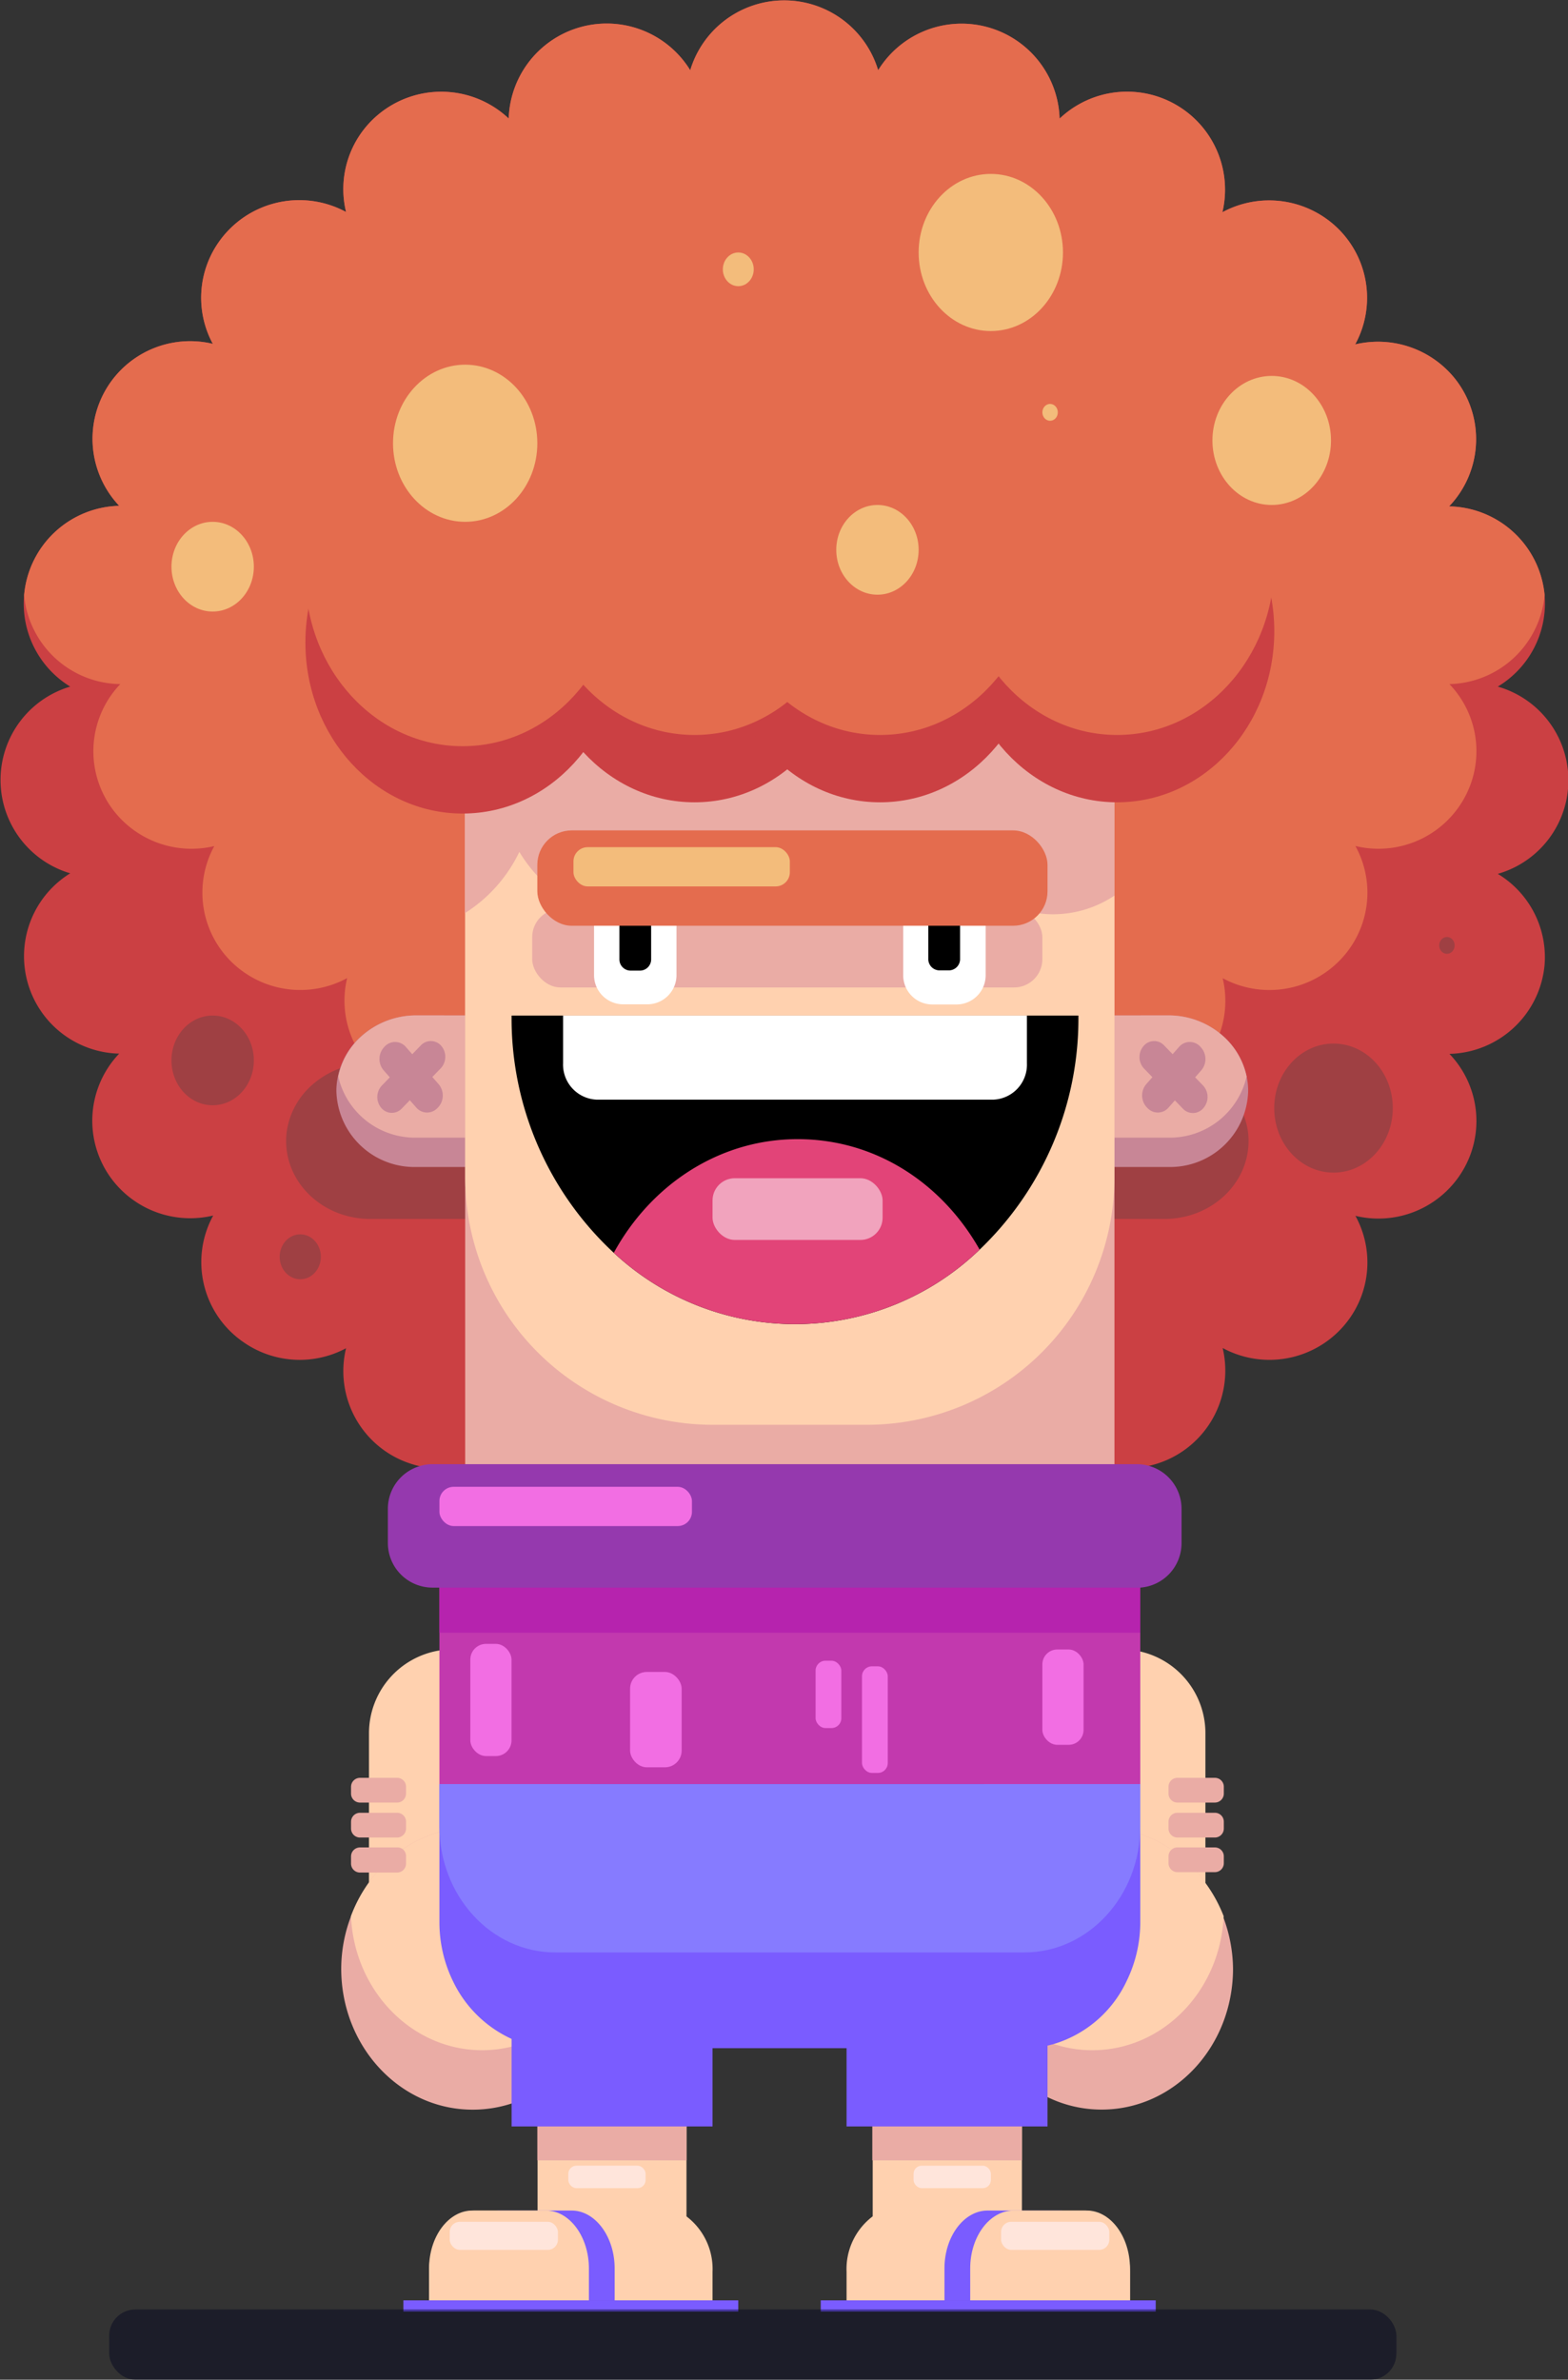 <svg id="Слой_1" data-name="Слой 1" xmlns="http://www.w3.org/2000/svg" viewBox="0 0 201 305"><rect x="0" y="0" width="201" height="305" fill="#333333" stroke="none"/><defs><style>.cls-1{fill:#cb4043;}.cls-2{fill:#e46c4e;}.cls-3{fill:#9f4043;}.cls-4{fill:#ffd1af;}.cls-5{fill:#eaaca5;}.cls-6{fill:#7a5cff;}.cls-7{fill:#ffe5db;}.cls-8{fill:#c88696;}.cls-11,.cls-9{fill:#fff;}.cls-10{fill:#e24478;}.cls-11{opacity:0.51;}.cls-12{fill:#c239ae;}.cls-13{fill:#b623ae;}.cls-14{fill:#9539ae;}.cls-15{fill:#867bff;}.cls-16{fill:#f26ee3;}.cls-17{fill:#ffffa2;opacity:0.54;}.cls-18{fill:#00031e;opacity:0.46;}</style></defs><title>Мелкий</title><path class="cls-1" d="M198,123.65a12.54,12.54,0,0,1-12.2,11.42,12.43,12.43,0,0,1,2.71,12.86,12.58,12.58,0,0,1-14.76,7.9,12.4,12.4,0,0,1-.72,13.11,12.6,12.6,0,0,1-16.3,3.83,12.51,12.51,0,0,1-9.47,15.11,12.33,12.33,0,0,1-6.28-.2,12.48,12.48,0,0,1-5.11-2.93A12.57,12.57,0,0,1,112.57,191a12.56,12.56,0,0,1-7.87,8.23,11.64,11.64,0,0,1-2,.52,13,13,0,0,1-2.22.2,12.57,12.57,0,0,1-12-9,2.51,2.51,0,0,1-.2.29,12.27,12.27,0,0,1-4.87,4.36,12.58,12.58,0,0,1-16.58-5,12.76,12.76,0,0,1-1.19-2.88,12.49,12.49,0,0,1-.42-2.94,12.46,12.46,0,0,1-5.1,2.94l-.49.13a12.45,12.45,0,0,1-5.73.09,13.2,13.2,0,0,1-1.6-.46,12.47,12.47,0,0,1-7.94-14.68A12.59,12.59,0,0,1,31.18,172a12.44,12.44,0,0,1-3.85-16.21,12.6,12.6,0,0,1-12.55-4.1,12.45,12.45,0,0,1,.5-16.65A12.49,12.49,0,0,1,9,111.93,12.48,12.48,0,0,1,9,88,12.47,12.47,0,0,1,3.09,76.28a0,0,0,0,1,0,0A12.54,12.54,0,0,1,15.28,64.83a12.51,12.51,0,0,1,12-20.76A12.42,12.42,0,0,1,28.06,31a12.6,12.6,0,0,1,16.3-3.83,12.43,12.43,0,0,1,4.11-12.47,12.6,12.6,0,0,1,16.74.49A12.57,12.57,0,0,1,88.48,9a12.58,12.58,0,0,1,24.09,0,12.57,12.57,0,0,1,23.26,6.2,12.56,12.56,0,0,1,20.87,12,12.61,12.61,0,0,1,13.17.73,12.45,12.45,0,0,1,3.85,16.21,12.65,12.65,0,0,1,12.55,4.1,12.45,12.45,0,0,1-.51,16.66A12.53,12.53,0,0,1,198,76.25h0A12.46,12.46,0,0,1,192,88a12.48,12.48,0,0,1,0,24A12.48,12.48,0,0,1,198,123.65Z"/><path class="cls-2" d="M198,76.25h0a12.55,12.55,0,0,1-12.2,11.43,12.41,12.41,0,0,1,2.71,12.85,12.57,12.57,0,0,1-14.76,7.9,12.4,12.4,0,0,1-.72,13.11,12.6,12.6,0,0,1-16.3,3.83,12.4,12.4,0,0,1-.35,7,11.72,11.72,0,0,1-1.83,3.43,12.08,12.08,0,0,1-1,1.22,8.18,8.18,0,0,1-.68.63l-.21.19a12.54,12.54,0,0,1-3.14,1.93,12.64,12.64,0,0,1-6.56.91,12.73,12.73,0,0,1-7-3.33,12.47,12.47,0,0,1-3.6,8.44,12,12,0,0,1-2.57,2,10.57,10.57,0,0,1-1,.56l-.65.28a12.6,12.6,0,0,1-15.39-5.07,12.36,12.36,0,0,1-1.92,3.84,12.56,12.56,0,0,1-7.92,4.91,12.61,12.61,0,0,1-11.47-3.85,12.32,12.32,0,0,1-2.78-4.91,12.54,12.54,0,0,1-11.78,5.93,12.33,12.33,0,0,1-3.19-.69,12.73,12.73,0,0,1-4.69-3l-.09-.1c-.14-.14-.27-.28-.41-.44,0,0,0,0,0,0a12.41,12.41,0,0,1-3.1-7.91,12.51,12.51,0,0,1-5.59,3.06,11.8,11.8,0,0,1-2.91.39,12.21,12.21,0,0,1-3.52-.46c-.3-.08-.6-.17-.9-.28s-.62-.24-.92-.37a12.56,12.56,0,0,1-1.9-1.07,12.35,12.35,0,0,1-2.61-2.38,12,12,0,0,1-1.55-2.38,12.37,12.37,0,0,1-1-8.49,12.59,12.59,0,0,1-13.18-.72,12.43,12.43,0,0,1-3.85-16.2,12.63,12.63,0,0,1-12.55-4.11,12.45,12.45,0,0,1,.5-16.65A12.55,12.55,0,0,1,3.09,76.28a0,0,0,0,1,0,0A12.54,12.54,0,0,1,15.28,64.83a12.51,12.51,0,0,1,12-20.76A12.42,12.42,0,0,1,28.06,31a12.6,12.6,0,0,1,16.3-3.83,12.43,12.43,0,0,1,4.11-12.47,12.6,12.6,0,0,1,16.74.49A12.57,12.57,0,0,1,88.48,9a12.58,12.58,0,0,1,24.09,0,12.57,12.57,0,0,1,23.26,6.2,12.56,12.56,0,0,1,20.87,12,12.61,12.61,0,0,1,13.17.73,12.45,12.45,0,0,1,3.85,16.21,12.65,12.65,0,0,1,12.55,4.1,12.45,12.45,0,0,1-.51,16.66A12.53,12.53,0,0,1,198,76.25Z"/><path class="cls-3" d="M68.73,136.23v20H47.48c-6,0-10.8-4.48-10.8-10a8.78,8.78,0,0,1,.21-1.93,9.8,9.8,0,0,1,3-5.14,11.28,11.28,0,0,1,7.64-2.93Z"/><path class="cls-3" d="M128,136.23v20h21.25c6,0,10.8-4.48,10.8-10a8.78,8.78,0,0,0-.21-1.93,9.8,9.8,0,0,0-3-5.14,11.28,11.28,0,0,0-7.64-2.93Z"/><path class="cls-4" d="M154.52,222.12v21.07a10.73,10.73,0,0,1-10.08,10.68l-.63,0h-7a10.72,10.72,0,0,1-6.49-2.21,10.1,10.1,0,0,1-1.55-1.44,10.57,10.57,0,0,1-2.62-6.08,7.78,7.78,0,0,1,0-1V222.12a10.77,10.77,0,0,1,8.48-10.47,10.23,10.23,0,0,1,2.23-.24h7a10.23,10.23,0,0,1,2.36.27A10.74,10.74,0,0,1,154.52,222.12Z"/><path class="cls-5" d="M158.06,252.31c0,10-7.54,18.07-16.84,18.07a15.76,15.76,0,0,1-6.94-1.6,17.35,17.35,0,0,1-7-6.31,19,19,0,0,1-2.91-10.16c0-.21,0-.42,0-.63a2.17,2.17,0,0,1,0-.26c0-.4,0-.79.09-1.18a18.86,18.86,0,0,1,1.7-6.08,16.74,16.74,0,0,1,15-9.92,15.79,15.79,0,0,1,4.92.79h0a16.4,16.4,0,0,1,4.05,2,17.88,17.88,0,0,1,3.29,2.92c.35.41.7.84,1,1.28a18.26,18.26,0,0,1,2.34,4.36A19.12,19.12,0,0,1,158.06,252.31Z"/><path class="cls-4" d="M156.86,245.59c-.44,9.57-7.8,17.18-16.83,17.18a15.69,15.69,0,0,1-5-.81q-.37-.12-.75-.27a17.47,17.47,0,0,1-9.78-10c0-.09-.07-.17-.1-.26,0-.4,0-.79.09-1.18a18.86,18.86,0,0,1,1.7-6.08,16.74,16.74,0,0,1,15-9.92,15.79,15.79,0,0,1,4.92.79h0a16.4,16.4,0,0,1,4.05,2,17.88,17.88,0,0,1,3.29,2.92c.35.41.7.84,1,1.28A18.26,18.26,0,0,1,156.86,245.59Z"/><path class="cls-5" d="M156.88,229v.89a1.15,1.15,0,0,1-1.14,1.14h-4.81a1.15,1.15,0,0,1-1.14-1.14V229a1.14,1.14,0,0,1,1.14-1.14h4.81A1.14,1.14,0,0,1,156.88,229Z"/><path class="cls-5" d="M156.88,233.48v.88a1.15,1.15,0,0,1-1.14,1.15h-4.81a1.15,1.15,0,0,1-1.14-1.15v-.88a1.14,1.14,0,0,1,1.14-1.14h4.81A1.14,1.14,0,0,1,156.88,233.48Z"/><path class="cls-5" d="M156.88,237.92v.88a1.15,1.15,0,0,1-1.14,1.15h-4.81a1.15,1.15,0,0,1-1.14-1.15v-.88a1.14,1.14,0,0,1,.43-.89,1.1,1.1,0,0,1,.71-.25h4.81A1.14,1.14,0,0,1,156.88,237.92Z"/><path class="cls-4" d="M75.7,222.12v21.07a7.78,7.78,0,0,1,0,1A10.57,10.57,0,0,1,73,250.24a10.1,10.1,0,0,1-1.55,1.44,10.62,10.62,0,0,1-5.9,2.2H58a10.72,10.72,0,0,1-10.7-10.7V222.12a10.75,10.75,0,0,1,9-10.58,11.82,11.82,0,0,1,1.7-.13H65.1a10.59,10.59,0,0,1,6.31,2.16A10.71,10.71,0,0,1,75.7,222.12Z"/><path class="cls-5" d="M77.47,252.31A18.94,18.94,0,0,1,74.85,262c-.09.16-.19.32-.29.48a17.67,17.67,0,0,1-5.14,5.26,16.42,16.42,0,0,1-3.84,1.86,16,16,0,0,1-5,.79c-9.3,0-16.84-8.09-16.84-18.07A18.9,18.9,0,0,1,45,245.59a18.33,18.33,0,0,1,2.34-4.37c.31-.44.65-.86,1-1.27A17.88,17.88,0,0,1,51.62,237a16.2,16.2,0,0,1,4.71-2.19h0a15.56,15.56,0,0,1,4.27-.59,16.74,16.74,0,0,1,15,9.92,18.62,18.62,0,0,1,1.71,6.08c0,.39.07.78.09,1.18,0,.08,0,.17,0,.26S77.47,252.1,77.47,252.31Z"/><path class="cls-4" d="M77.45,251.42c0,.09-.07.17-.1.26a17.4,17.4,0,0,1-10.23,10.17,13,13,0,0,1-1.54.46,15.63,15.63,0,0,1-3.77.46c-9,0-16.39-7.61-16.82-17.18a18.33,18.33,0,0,1,2.34-4.37c.31-.44.65-.86,1-1.27A17.88,17.88,0,0,1,51.62,237a16.2,16.2,0,0,1,4.71-2.19h0a15.56,15.56,0,0,1,4.27-.59,16.74,16.74,0,0,1,15,9.92,18.62,18.62,0,0,1,1.71,6.08C77.4,250.63,77.43,251,77.45,251.42Z"/><path class="cls-5" d="M52.05,229v.89a1.15,1.15,0,0,1-1.14,1.14H46.1A1.15,1.15,0,0,1,45,229.93V229a1.15,1.15,0,0,1,1.14-1.14h4.81A1.14,1.14,0,0,1,52.05,229Z"/><path class="cls-5" d="M52.05,233.48v.88a1.15,1.15,0,0,1-1.14,1.15H46.1A1.15,1.15,0,0,1,45,234.36v-.88a1.15,1.15,0,0,1,1.14-1.14h4.81A1.14,1.14,0,0,1,52.05,233.48Z"/><path class="cls-5" d="M52.05,237.92v.88A1.15,1.15,0,0,1,50.91,240H46.1A1.15,1.15,0,0,1,45,238.8v-.88a1.15,1.15,0,0,1,1.14-1.14h4.81a1.1,1.1,0,0,1,.71.25A1.14,1.14,0,0,1,52.05,237.92Z"/><path class="cls-4" d="M131,271.17V284c0,.27,0,.53,0,.79a11,11,0,0,1-.86,3.6,8,8,0,0,1-5.72,4.94,6.15,6.15,0,0,1-1.06.09h-3.82c-4.18,0-7.61-4.16-7.67-9.29V271.17c0-.45,0-.88.07-1.31a9.34,9.34,0,0,1,4.68-7.39,6.28,6.28,0,0,1,2.92-.72h3.82a6.28,6.28,0,0,1,2.92.72,9.34,9.34,0,0,1,4.67,7.39A11.24,11.24,0,0,1,131,271.17Z"/><path class="cls-5" d="M131,270.89v6H111.82v-6a8.76,8.76,0,0,1,.07-1h19A7,7,0,0,1,131,270.89Z"/><path class="cls-4" d="M144.85,291.17v3.66H108.52v-3.66a8.46,8.46,0,0,1,3.3-7.07,4.67,4.67,0,0,1,2.56-.78H139C142.21,283.32,144.85,286.85,144.85,291.17Z"/><path class="cls-6" d="M141.55,290.73v4.1H121.07v-4.1c0-4.07,2.49-7.41,5.53-7.41H136a4.62,4.62,0,0,1,3.25,1.44,7.56,7.56,0,0,1,2,3.55A9.55,9.55,0,0,1,141.55,290.73Z"/><path class="cls-4" d="M144.85,290.73v4.1H124.37v-4.1c0-4.07,2.49-7.41,5.54-7.41h9.41C142.36,283.32,144.85,286.66,144.85,290.73Z"/><rect class="cls-6" x="105.21" y="294.83" width="42.94" height="1.44"/><rect class="cls-7" x="117.1" y="277.57" width="9.91" height="2.88" rx="1.04" transform="translate(244.12 558.02) rotate(-180)"/><rect class="cls-7" x="128.34" y="284.76" width="13.87" height="3.6" rx="1.3" transform="translate(270.54 573.12) rotate(-180)"/><path class="cls-4" d="M88,271.17V284.1c-.06,5.13-3.49,9.29-7.67,9.29H76.55a6.15,6.15,0,0,1-1.06-.09,8,8,0,0,1-5.72-4.94,11,11,0,0,1-.86-3.6c0-.26,0-.52,0-.79v-12.8c0-.45,0-.88.07-1.31a11.19,11.19,0,0,1,.47-2.13,8.79,8.79,0,0,1,4.21-5.26,6.07,6.07,0,0,1,1.22-.48,6,6,0,0,1,1.7-.24h3.82a6.28,6.28,0,0,1,2.92.72A9.37,9.37,0,0,1,88,269.86C88,270.29,88,270.72,88,271.17Z"/><path class="cls-5" d="M88,270.89v6H68.88v-6a8.76,8.76,0,0,1,.07-1H88A8.76,8.76,0,0,1,88,270.89Z"/><path class="cls-4" d="M91.34,291.17v3.66H55v-3.66c0-4.32,2.64-7.85,5.86-7.85H85.48a4.67,4.67,0,0,1,2.56.78A8.46,8.46,0,0,1,91.34,291.17Z"/><path class="cls-6" d="M78.79,290.73v4.1H58.31v-4.1a9.55,9.55,0,0,1,.31-2.42,7.56,7.56,0,0,1,2-3.55,4.62,4.62,0,0,1,3.25-1.44h9.41C76.3,283.32,78.79,286.66,78.79,290.73Z"/><path class="cls-4" d="M75.49,290.73v4.1H55v-4.1c0-4.07,2.49-7.41,5.53-7.41H70C73,283.32,75.49,286.66,75.49,290.73Z"/><rect class="cls-6" x="51.71" y="294.83" width="42.93" height="1.44"/><rect class="cls-7" x="72.85" y="277.57" width="9.91" height="2.88" rx="1.04"/><rect class="cls-7" x="57.65" y="284.76" width="13.87" height="3.6" rx="1.3"/><rect class="cls-6" x="65.58" y="251.68" width="25.76" height="20.86"/><rect class="cls-6" x="108.52" y="251.68" width="25.76" height="20.86"/><path class="cls-8" d="M73.51,130.16v19.41H53.36a10,10,0,0,1-10.24-9.71,8.39,8.39,0,0,1,.2-1.88,9.45,9.45,0,0,1,2.8-5,10.51,10.51,0,0,1,7.24-2.84Z"/><path class="cls-5" d="M73.51,130.16v15.65H53.36a10.1,10.1,0,0,1-10-7.83,9.45,9.45,0,0,1,2.8-5,10.51,10.51,0,0,1,7.24-2.84Z"/><path class="cls-8" d="M48.88,142h0a2.15,2.15,0,0,1,.06-2.86l5-5.15a1.76,1.76,0,0,1,2.63.06h0a2.16,2.16,0,0,1-.06,2.86l-5,5.16A1.75,1.75,0,0,1,48.88,142Z"/><path class="cls-8" d="M56.17,141.92l-.09.09a1.82,1.82,0,0,1-2.72-.06l-4.19-4.78a2.23,2.23,0,0,1,.06-2.95l.09-.1a1.82,1.82,0,0,1,2.71.07l4.2,4.77A2.24,2.24,0,0,1,56.17,141.92Z"/><path class="cls-8" d="M129.66,130.16v19.41H149.8A10,10,0,0,0,160,139.86a9,9,0,0,0-.19-1.88,9.54,9.54,0,0,0-2.81-5,10.51,10.51,0,0,0-7.24-2.84Z"/><path class="cls-5" d="M129.66,130.16v15.65H149.8a10.11,10.11,0,0,0,10-7.83,9.54,9.54,0,0,0-2.81-5,10.51,10.51,0,0,0-7.24-2.84Z"/><path class="cls-8" d="M154.28,142h0a2.16,2.16,0,0,0-.05-2.86l-5-5.15a1.75,1.75,0,0,0-2.62.06h0a2.16,2.16,0,0,0,0,2.86l5,5.16A1.75,1.75,0,0,0,154.28,142Z"/><path class="cls-8" d="M147,141.92l.09.09a1.81,1.81,0,0,0,2.71-.06l4.2-4.78a2.23,2.23,0,0,0-.07-2.95l-.09-.1a1.82,1.82,0,0,0-2.71.07l-4.2,4.77A2.24,2.24,0,0,0,147,141.92Z"/><rect class="cls-5" x="59.63" y="66.88" width="83.23" height="146.7"/><path class="cls-4" d="M59.63,66.88h83.23a0,0,0,0,1,0,0v84a31.73,31.73,0,0,1-31.73,31.73H91.36a31.73,31.73,0,0,1-31.73-31.73v-84a0,0,0,0,1,0,0Z"/><path d="M138.24,130.16a40.94,40.94,0,0,1-12.66,30,34.1,34.1,0,0,1-46.9.41,40.93,40.93,0,0,1-13.1-30.41Z"/><path class="cls-9" d="M131.64,130.16v6.11a4.49,4.49,0,0,1-4.3,4.67H76.48a4.5,4.5,0,0,1-4.3-4.67v-6.11Z"/><path class="cls-10" d="M125.58,160.16a34.1,34.1,0,0,1-46.9.41C83.45,151.83,92.22,146,102.24,146S120.76,151.65,125.58,160.16Z"/><rect class="cls-11" x="91.34" y="151.01" width="21.8" height="7.91" rx="2.85"/><rect class="cls-12" x="56.33" y="199.91" width="89.84" height="28.76"/><rect class="cls-13" x="56.33" y="199.19" width="89.84" height="10.07"/><path class="cls-14" d="M151.46,193.39v4.41a5.71,5.71,0,0,1-5.29,5.68l-.42,0H55.43a5.72,5.72,0,0,1-5.71-5.7v-4.41a5.7,5.7,0,0,1,4.18-5.49,5.15,5.15,0,0,1,1.53-.22h90.32a5.49,5.49,0,0,1,1.47.2A5.72,5.72,0,0,1,151.46,193.39Z"/><path class="cls-6" d="M146.17,228.67v17.62a17.16,17.16,0,0,1-1.73,7.58A15.13,15.13,0,0,1,135,262l-.75.19a13.86,13.86,0,0,1-3,.32H71.19a14.2,14.2,0,0,1-5.61-1.19,15.44,15.44,0,0,1-7.51-7.39,17.22,17.22,0,0,1-1.74-7.6V228.67Z"/><path class="cls-15" d="M146.17,228.67v5.4c0,8.93-6.65,16.17-14.86,16.17H71.19c-8.21,0-14.86-7.24-14.86-16.17v-5.4Z"/><rect class="cls-16" x="56.33" y="190.56" width="32.37" height="5.03" rx="1.82"/><rect class="cls-16" x="60.29" y="210.69" width="5.28" height="14.38" rx="2.01"/><rect class="cls-16" x="80.77" y="214.29" width="6.61" height="12.22" rx="2.14"/><rect class="cls-16" x="133.62" y="211.41" width="5.28" height="12.22" rx="1.91"/><rect class="cls-16" x="110.5" y="213.57" width="3.3" height="13.66" rx="1.26"/><rect class="cls-16" x="104.55" y="212.85" width="3.3" height="8.63" rx="1.26"/><path class="cls-5" d="M68.92,98.88a23.91,23.91,0,0,1-.76,6,22.85,22.85,0,0,1-1.57,4.27,19,19,0,0,1-7,7.89V80.68A18,18,0,0,1,64.38,85,20.25,20.25,0,0,1,66,87.44a22.74,22.74,0,0,1,2.71,8.2A24.72,24.72,0,0,1,68.92,98.88Z"/><path class="cls-5" d="M96.09,97.8a22.52,22.52,0,0,1-.78,5.93,21.19,21.19,0,0,1-1.49,4c-2.84,5.7-8.06,9.53-14,9.53-5.43,0-10.24-3.16-13.2-8a20,20,0,0,1-1.73-3.57,22.7,22.7,0,0,1-1.37-7.82,23,23,0,0,1,.23-3.24A21.33,21.33,0,0,1,66,87.44a18.38,18.38,0,0,1,1.69-2.65,15.23,15.23,0,0,1,12.1-6.41,15.39,15.39,0,0,1,12.53,7,18.13,18.13,0,0,1,1.5,2.53,21.44,21.44,0,0,1,2,6.64A23,23,0,0,1,96.09,97.8Z"/><path class="cls-5" d="M124.15,97.8a22.43,22.43,0,0,1-1,6.78,20.67,20.67,0,0,1-1.68,3.94c-2.92,5.24-7.92,8.69-13.59,8.69-6,0-11.2-3.83-14-9.53a21.21,21.21,0,0,1-1.5-4,22.52,22.52,0,0,1-.77-5.93,23,23,0,0,1,.23-3.24,21.44,21.44,0,0,1,2-6.64,19.11,19.11,0,0,1,1.49-2.53c3-4.28,7.49-7,12.54-7a15.18,15.18,0,0,1,11.9,6.16,18.37,18.37,0,0,1,1.69,2.54,21.57,21.57,0,0,1,2.48,7.48A23,23,0,0,1,124.15,97.8Z"/><path class="cls-5" d="M142.87,80.78v34a14.21,14.21,0,0,1-7.85,2.4c-5.67,0-10.67-3.45-13.58-8.69a20.08,20.08,0,0,1-1.69-3.94,22.47,22.47,0,0,1-1-6.78,22.88,22.88,0,0,1,.23-3.24,21.38,21.38,0,0,1,2.49-7.48,18.31,18.31,0,0,1,1.68-2.54A15.16,15.16,0,0,1,135,78.38,14.21,14.21,0,0,1,142.87,80.78Z"/><path class="cls-5" d="M68.92,92.4a24.72,24.72,0,0,1-.21,3.24,23.32,23.32,0,0,1-2.12,7.08,21.5,21.5,0,0,1-1.72,2.9,18,18,0,0,1-5.24,5V80.68A18,18,0,0,1,64.38,85,20.25,20.25,0,0,1,66,87.44a19.28,19.28,0,0,1,1.69-2.65A23.66,23.66,0,0,1,68.92,92.4Z"/><path class="cls-5" d="M96.09,91.32a22.88,22.88,0,0,1-.23,3.24,21.5,21.5,0,0,1-2,6.65,18.61,18.61,0,0,1-1.5,2.52,15.39,15.39,0,0,1-12.53,7,15.08,15.08,0,0,1-11.63-5.81,18.35,18.35,0,0,1-1.57-2.21,21.28,21.28,0,0,1-2.87-8.16,22.88,22.88,0,0,1-.23-3.24A22.57,22.57,0,0,1,64.38,85,22.1,22.1,0,0,1,66,87.44a18.38,18.38,0,0,1,1.69-2.65,15.23,15.23,0,0,1,12.1-6.41,15.39,15.39,0,0,1,12.53,7,18.13,18.13,0,0,1,1.5,2.53,19.11,19.11,0,0,1,1.49-2.53A22.52,22.52,0,0,1,96.09,91.32Z"/><path class="cls-5" d="M124.15,91.32a22.88,22.88,0,0,1-.23,3.24,21.7,21.7,0,0,1-2.48,7.49,18.89,18.89,0,0,1-1.69,2.53,15.18,15.18,0,0,1-11.9,6.16c-5,0-9.55-2.73-12.54-7a19.65,19.65,0,0,1-1.49-2.52,21.5,21.5,0,0,1-2-6.65,22.88,22.88,0,0,1-.23-3.24,22.52,22.52,0,0,1,.77-5.93,18.13,18.13,0,0,1,1.5,2.53,19.11,19.11,0,0,1,1.49-2.53c3-4.28,7.49-7,12.54-7a15.18,15.18,0,0,1,11.9,6.16,18.37,18.37,0,0,1,1.69,2.54,17.45,17.45,0,0,1,1.68-2.54A22.43,22.43,0,0,1,124.15,91.32Z"/><path class="cls-5" d="M142.87,80.78v27.56a14.21,14.21,0,0,1-7.85,2.4,15.16,15.16,0,0,1-11.9-6.16,18.82,18.82,0,0,1-1.68-2.53A21.5,21.5,0,0,1,119,94.56a22.88,22.88,0,0,1-.23-3.24,22.43,22.43,0,0,1,1-6.78,19.32,19.32,0,0,1,1.69,2.54,18.31,18.31,0,0,1,1.68-2.54A15.16,15.16,0,0,1,135,78.38,14.21,14.21,0,0,1,142.87,80.78Z"/><rect class="cls-5" x="68.22" y="116.49" width="65.4" height="10.07" rx="3.63"/><path class="cls-9" d="M76.15,115.06H86.72a0,0,0,0,1,0,0V125A3.74,3.74,0,0,1,83,128.72H79.89A3.74,3.74,0,0,1,76.15,125v-9.92A0,0,0,0,1,76.15,115.06Z"/><path d="M79.4,117.93h4.07a0,0,0,0,1,0,0v5A1.44,1.44,0,0,1,82,124.4H80.84A1.44,1.44,0,0,1,79.4,123v-5A0,0,0,0,1,79.4,117.93Z"/><path class="cls-9" d="M115.78,115.06h10.57a0,0,0,0,1,0,0V125a3.74,3.74,0,0,1-3.74,3.74h-3.09a3.74,3.74,0,0,1-3.74-3.74v-9.92A0,0,0,0,1,115.78,115.06Z"/><path d="M119,117.93h4.07a0,0,0,0,1,0,0v5a1.44,1.44,0,0,1-1.44,1.44h-1.19A1.44,1.44,0,0,1,119,123v-5A0,0,0,0,1,119,117.93Z"/><rect class="cls-2" x="68.88" y="106.43" width="65.4" height="12.22" rx="4.41"/><rect class="cls-17" x="73.51" y="108.58" width="27.74" height="5.03" rx="1.82"/><ellipse class="cls-1" cx="59.3" cy="82.34" rx="20.15" ry="21.93"/><ellipse class="cls-1" cx="89.03" cy="80.9" rx="20.15" ry="21.93"/><ellipse class="cls-1" cx="112.81" cy="80.9" rx="20.15" ry="21.93"/><ellipse class="cls-1" cx="143.2" cy="80.9" rx="20.15" ry="21.93"/><ellipse class="cls-2" cx="59.3" cy="73.71" rx="20.15" ry="21.93"/><ellipse class="cls-2" cx="89.03" cy="72.27" rx="20.15" ry="21.93"/><ellipse class="cls-2" cx="112.81" cy="72.27" rx="20.15" ry="21.93"/><ellipse class="cls-2" cx="143.2" cy="72.27" rx="20.15" ry="21.93"/><ellipse class="cls-17" cx="127.01" cy="32.36" rx="9.25" ry="10.07"/><ellipse class="cls-17" cx="59.63" cy="56.81" rx="9.25" ry="10.07"/><ellipse class="cls-3" cx="170.94" cy="142.02" rx="7.6" ry="8.27"/><ellipse class="cls-17" cx="163.02" cy="56.45" rx="7.6" ry="8.27"/><ellipse class="cls-17" cx="112.48" cy="70.47" rx="5.28" ry="5.75"/><ellipse class="cls-3" cx="27.26" cy="135.91" rx="5.28" ry="5.75"/><ellipse class="cls-17" cx="27.26" cy="72.63" rx="5.28" ry="5.75"/><ellipse class="cls-17" cx="134.61" cy="52.85" rx="0.99" ry="1.08"/><ellipse class="cls-3" cx="185.48" cy="121.17" rx="0.99" ry="1.08"/><ellipse class="cls-3" cx="38.49" cy="161.08" rx="2.64" ry="2.88"/><ellipse class="cls-17" cx="94.64" cy="34.52" rx="1.98" ry="2.16"/><rect class="cls-18" x="14" y="296" width="165" height="9" rx="3.34"/></svg>
